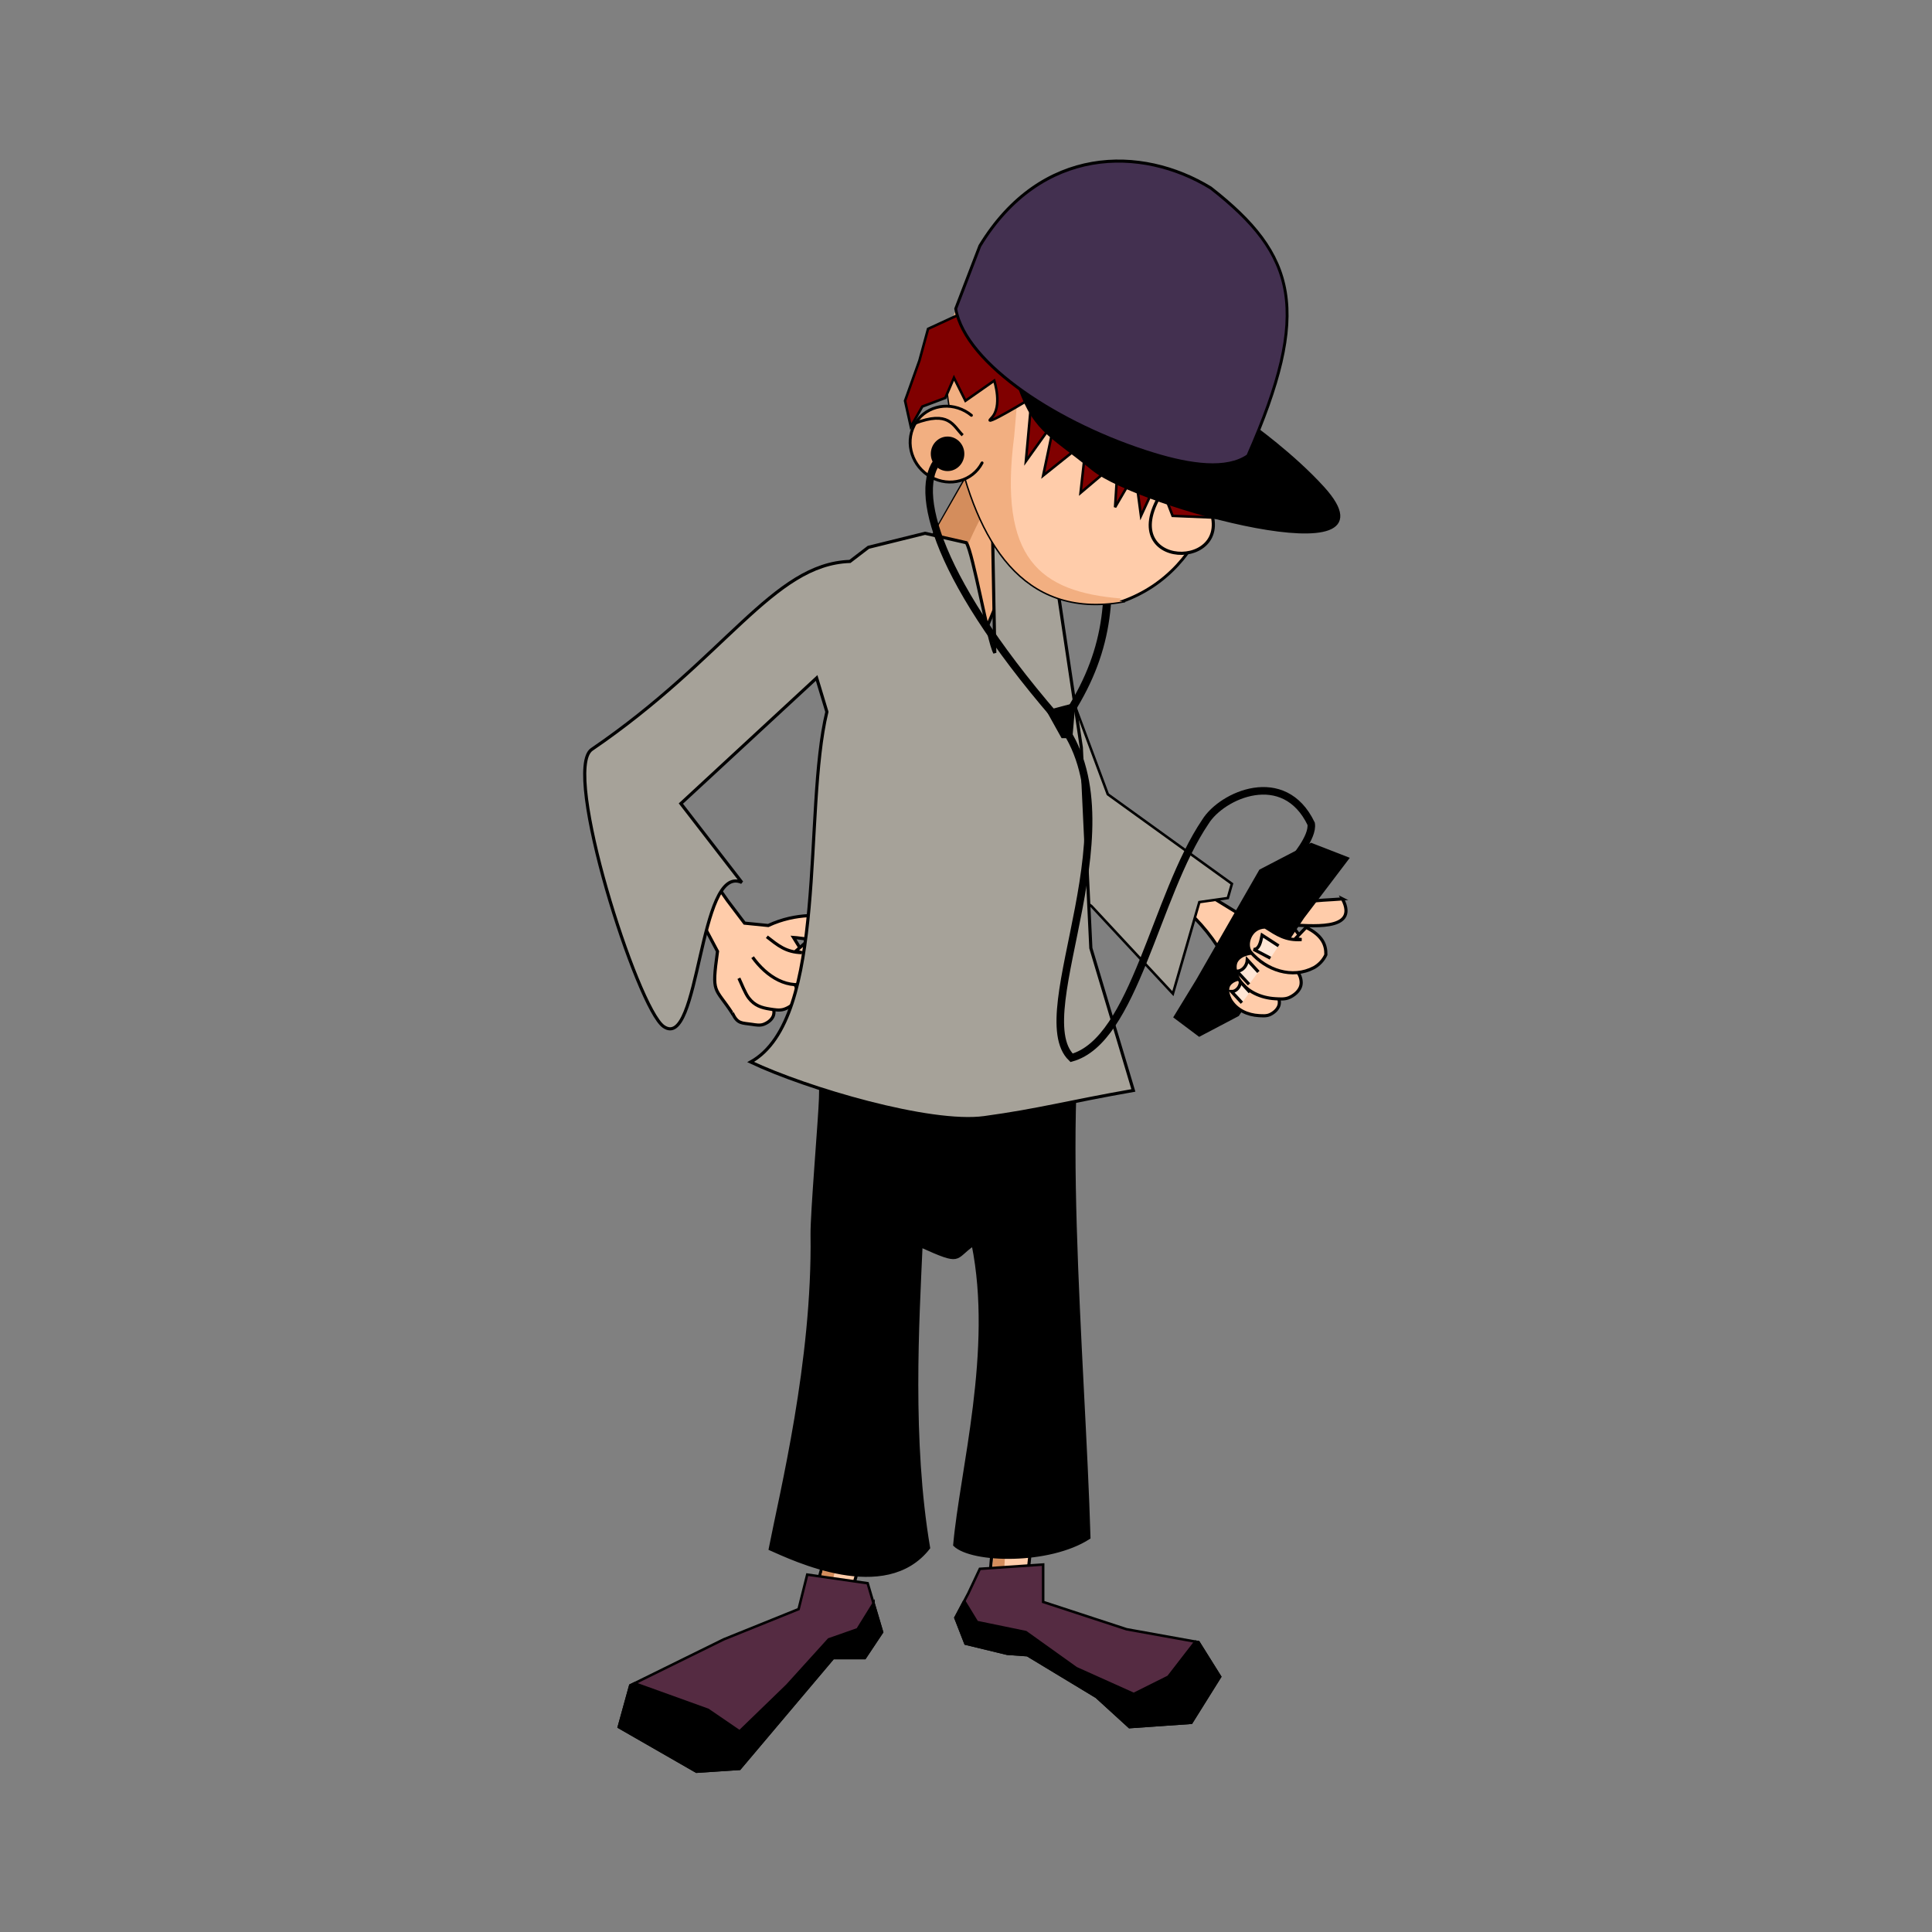 <svg:svg xmlns:dc="http://purl.org/dc/elements/1.1/" xmlns:ns1="http://sodipodi.sourceforge.net/DTD/sodipodi-0.dtd" xmlns:ns2="http://www.inkscape.org/namespaces/inkscape" xmlns:ns4="http://creativecommons.org/ns#" xmlns:rdf="http://www.w3.org/1999/02/22-rdf-syntax-ns#" xmlns:svg="http://www.w3.org/2000/svg" height="450.673" id="svg3496" version="1.1" viewBox="-100.716 -20.311 450.673 450.673" width="450.673" ns1:docname="zombie.svg" ns2:version="0.48.5 r10040">
  <svg:rect x="-100.716" y="-20.311" width="450.673" height="450.673" fill="#808080" stroke="none"/>
  <svg:defs id="defs3498" />
  <ns1:namedview bordercolor="#666666" borderopacity="1.0" id="base" pagecolor="#ffffff" showgrid="false" ns2:current-layer="layer1" ns2:cx="562.08745" ns2:cy="477.13317" ns2:document-units="px" ns2:pageopacity="0.0" ns2:pageshadow="2" ns2:window-height="1027" ns2:window-maximized="1" ns2:window-width="1920" ns2:window-x="1272" ns2:window-y="-8" ns2:zoom="0.7" />
  <svg:g id="layer1" transform="translate(0,-652.362)" ns2:groupmode="layer" ns2:label="1. r&#233;teg">
    <svg:g id="g3032" transform="matrix(0.393,0,0,0.393,-22.349,645.981)">
      <svg:path d="m 302.981,508.262 c -15.173,-0.253 -29.333,-2.261 -46.418,5.633 l -14.041,-1.407 -10.044,-13.276 -53.348,-76.066 -21.377,6.96 c 40.217,42.705 41.067,47.202 68.723,99.149 -3.591,26.058 -1.696,20.546 9.017,37.123 l 14.163,4.156 28.925,-38.173 -6.998,-11.384 c 8.806,0.586 39.952,8.241 31.399,-12.714 z" id="path5271" style="fill:#ffccaa;fill-opacity:1;stroke:#000000;stroke-width:1.871;stroke-linecap:butt;stroke-linejoin:miter;stroke-miterlimit:4;stroke-opacity:1;stroke-dasharray:none;display:inline" ns1:nodetypes="cccccccccccc" ns2:connector-curvature="0" />
      <svg:path d="m 235.254,565.735 c 3.122,6.732 5.553,5.884 11.792,6.84 2.2,0.33 4.57,0.78 6.685,0.021 2.269,-0.814 4.59,-2.41 5.666,-4.629 0.82,-1.69 0.712,-3.865 0.128,-5.635 -0.677,-2.054 -2.256,-3.787 -3.968,-5.039 -2.739,-2.002 -6.768,-1.511 -9.499,-3.525 -0.909,-0.671 -1.1,-2.169 -2.092,-2.703 l 1e-4,-3e-5 c -2.733,-1.469 5.889,-0.261 2.916,0.702" id="path5273" style="fill:#ffccaa;fill-opacity:1;stroke:#000000;stroke-width:1.871;stroke-linecap:butt;stroke-linejoin:miter;stroke-miterlimit:4;stroke-opacity:1;stroke-dasharray:none;display:inline" ns1:nodetypes="ccsssssscc" ns2:connector-curvature="0" />
      <svg:path d="m 239.167,545.204 c 1.543,3.186 3.635,8.815 5.814,11.664 3.536,4.624 7.644,5.844 12.574,6.613 2.81,0.43 5.837,1.009 8.527,0.091 2.886,-0.985 5.83,-2.935 7.181,-5.669 1.029,-2.083 0.87,-4.774 0.108,-6.968 -0.884,-2.547 -2.914,-4.706 -5.11,-6.271 -3.512,-2.503 -8.647,-1.935 -12.149,-4.453 -1.166,-0.838 -1.424,-2.694 -2.695,-3.363 l 3.8e-4,5e-4" id="path5275" style="fill:#ffccaa;fill-opacity:1;stroke:#000000;stroke-width:1.871;stroke-linecap:butt;stroke-linejoin:miter;stroke-miterlimit:4;stroke-opacity:1;stroke-dasharray:none;display:inline" ns1:nodetypes="cscssssssc" ns2:connector-curvature="0" />
      <svg:path d="m 247.295,532.705 c 8.106,11.361 21.362,20.211 35.07,14.56 3.155,-1.42 6.007,-3.939 7.704,-6.954 0.682,-5.762 -0.967,-11.57 -10.169,-17.263 l -6.936,6.038 3.587,0.923 c -9.537,-0.264 -14.173,-4.301 -20.792,-9.424" id="path5277" style="fill:#ffccaa;fill-opacity:1;stroke:#000000;stroke-width:1.871;stroke-linecap:butt;stroke-linejoin:miter;stroke-miterlimit:4;stroke-opacity:1;stroke-dasharray:none;display:inline" ns1:nodetypes="ccccccc" ns2:connector-curvature="0" />
      <svg:g id="g5279" style="fill:#ffccaa;stroke-width:1.25;stroke-miterlimit:4;stroke-dasharray:none;display:inline" transform="matrix(-1.491,0.131,0.131,1.491,738.275,-249.429)">
        <svg:path d="m 335.876,693.253 19.193,52.023 c -9.328,12.23 -0.095,19.797 1.345,19.438 12.939,-3.23 30.763,16.39 43.607,23.494 l 5.051,11.112 13.132,1.515 7.071,-5.051 c 13.975,-8.79 9.443,-21.235 -7.642,-23.313 l -42.978,-17.319 c -6.999,-12.471 -22.794,-58.663 -18.575,-69.474 z" id="path5281" style="fill:#ffccaa;stroke:#000000;stroke-width:1.25;stroke-linecap:butt;stroke-linejoin:miter;stroke-miterlimit:4;stroke-opacity:1;stroke-dasharray:none" ns1:nodetypes="ccscccccccc" ns2:connector-curvature="0" />
        <svg:path d="m 414.163,781.641 7.576,6.061 1.01,8.586 0,2.02" id="path5283" style="fill:#ffccaa;stroke:#000000;stroke-width:1.25;stroke-linecap:butt;stroke-linejoin:miter;stroke-miterlimit:4;stroke-opacity:1;stroke-dasharray:none" ns2:connector-curvature="0" />
        <svg:path d="m 421.964,780.576 6.071,2.143 1.607,5 0,4.286" id="path5285" style="fill:#ffccaa;stroke:#000000;stroke-width:1.25;stroke-linecap:butt;stroke-linejoin:miter;stroke-miterlimit:4;stroke-opacity:1;stroke-dasharray:none" ns2:connector-curvature="0" />
        <svg:path d="m 409.821,789.862 c 4.797,6.557 8.021,7.571 12.143,1.25 -0.15,-4.114 -1.918,-4.699 -5.179,-6.786" id="path5287" style="fill:#ffe6d5;stroke:#000000;stroke-width:1.25;stroke-linecap:butt;stroke-linejoin:miter;stroke-miterlimit:4;stroke-opacity:1;stroke-dasharray:none" ns1:nodetypes="ccc" ns2:connector-curvature="0" />
        <svg:path d="m 421.135,786.091 c 3.737,4.304 5.896,4.743 7.865,-0.206 -0.523,-2.962 -1.71,-3.223 -4.003,-4.435" id="path5289" style="fill:#ffe6d5;stroke:#000000;stroke-width:1.25;stroke-linecap:butt;stroke-linejoin:miter;stroke-miterlimit:4;stroke-opacity:1;stroke-dasharray:none" ns1:nodetypes="ccc" ns2:connector-curvature="0" />
        <svg:path d="m 427.909,781.471 c 3.119,3.248 4.729,3.579 5.696,-0.156 -0.657,-2.235 -1.545,-2.432 -3.325,-3.347" id="path5291" style="fill:#ffe6d5;stroke:#000000;stroke-width:1.25;stroke-linecap:butt;stroke-linejoin:miter;stroke-miterlimit:4;stroke-opacity:1;stroke-dasharray:none" ns1:nodetypes="ccc" ns2:connector-curvature="0" ns2:transform-center-x="-1.0976204" />
      </svg:g>
      <svg:g id="g5293" style="fill:#ffccaa;stroke-width:1.25;stroke-miterlimit:4;stroke-dasharray:none;display:inline" transform="matrix(1.491,-0.131,0.131,1.491,-238.409,-154.348)">
        <svg:path d="m 363.15,693.253 -8.081,46.972 c -12.449,11.988 -13.968,23.773 1.345,24.489 13.322,0.623 30.763,16.39 43.607,23.494 l 5.051,11.112 13.132,1.515 7.071,-5.051 c 13.975,-8.79 9.443,-21.235 -7.642,-23.313 l -42.978,-17.319 c -9.157,-3.138 -4.388,-5.535 -4.925,-12.004 2.907,-17.216 6.705,-33.837 13.624,-48.379 z" id="path5295" style="fill:#ffccaa;stroke:#000000;stroke-width:1.25;stroke-linecap:butt;stroke-linejoin:miter;stroke-miterlimit:4;stroke-opacity:1;stroke-dasharray:none" ns1:nodetypes="ccsccccccccc" ns2:connector-curvature="0" />
        <svg:path d="m 414.163,781.641 7.576,6.061 1.01,8.586 0,2.02" id="path5297" style="fill:#ffccaa;stroke:#000000;stroke-width:1.25;stroke-linecap:butt;stroke-linejoin:miter;stroke-miterlimit:4;stroke-opacity:1;stroke-dasharray:none" ns2:connector-curvature="0" />
        <svg:path d="m 421.964,780.576 6.071,2.143 1.607,5 0,4.286" id="path5299" style="fill:#ffccaa;stroke:#000000;stroke-width:1.25;stroke-linecap:butt;stroke-linejoin:miter;stroke-miterlimit:4;stroke-opacity:1;stroke-dasharray:none" ns2:connector-curvature="0" />
        <svg:path d="m 409.821,789.862 c 4.797,6.557 8.021,7.571 12.143,1.25 -0.15,-4.114 -1.918,-4.699 -5.179,-6.786" id="path5301" style="fill:#ffe6d5;stroke:#000000;stroke-width:1.25;stroke-linecap:butt;stroke-linejoin:miter;stroke-miterlimit:4;stroke-opacity:1;stroke-dasharray:none" ns1:nodetypes="ccc" ns2:connector-curvature="0" />
        <svg:path d="m 421.135,786.091 c 3.737,4.304 5.896,4.743 7.865,-0.206 -0.523,-2.962 -1.71,-3.223 -4.003,-4.435" id="path5303" style="fill:#ffe6d5;stroke:#000000;stroke-width:1.25;stroke-linecap:butt;stroke-linejoin:miter;stroke-miterlimit:4;stroke-opacity:1;stroke-dasharray:none" ns1:nodetypes="ccc" ns2:connector-curvature="0" />
        <svg:path d="m 427.909,781.471 c 3.119,3.248 4.729,3.579 5.696,-0.156 -0.657,-2.235 -1.545,-2.432 -3.325,-3.347" id="path5305" style="fill:#ffe6d5;stroke:#000000;stroke-width:1.25;stroke-linecap:butt;stroke-linejoin:miter;stroke-miterlimit:4;stroke-opacity:1;stroke-dasharray:none" ns1:nodetypes="ccc" ns2:connector-curvature="0" ns2:transform-center-x="-1.0976204" />
      </svg:g>
      <svg:path d="m 316.856,348.726 75.624,-133.025 35.89,20.864 -59.646,142.41 z" id="path5307" style="fill:#f2af81;fill-opacity:1;stroke:#000000;stroke-width:1.871;stroke-linecap:butt;stroke-linejoin:miter;stroke-miterlimit:4;stroke-opacity:1;stroke-dasharray:none;display:inline" ns1:nodetypes="ccccc" ns2:connector-curvature="0" ns2:transform-center-x="16.005044" ns2:transform-center-y="-48.547583" />
      <svg:path d="m 400.55,831.463 -4.886,0.093 -0.876,1.723 -5.67,69.052 c -16.74,19.42 -17.43,37.117 5.163,36.179 18.944,-0.787 45.297,18.768 64.9,28.124 l -0.876,-5.308 c -21.738,-9.732 -42.904,-20.729 -64.255,-31.29 -13.369,-8.868 -3.291,-20.045 2.351,-30.033 z" id="path5309" style="fill:#d48d5c;fill-opacity:1;stroke:none;display:inline" ns1:nodetypes="ccccsccccc" ns2:connector-curvature="0" />
      <svg:path d="m 298.032,819.583 c 7.708,15.565 -9.77,86.517 -18.568,106.029 l -1.169,0.608 0.094,0.047 12.067,-6.033 12.114,-48.922 7.436,-48.408 -11.973,-3.321 z" id="path5311" style="fill:#d48d5c;fill-opacity:1;stroke:none;display:inline" ns2:connector-curvature="0" />
      <svg:path d="m 295.118,543.941 c 38.058,13.385 51.183,11.528 152.855,-7.498 -20.034,68.353 -4.141,234.484 -1.043,340.8 -23.516,15.244 -69.284,14.266 -79.651,4.336 3.946,-44.239 23.63,-115.593 10.949,-178.338 -11.731,8.067 -6.186,12.011 -30.975,0.814 -1.968,44.749 -6.28,115.681 4.498,179.232 -25.776,33.09 -80.457,6.546 -93.971,0.62 6.453,-33.142 25.928,-111.181 24.844,-186.439 -0.181,-12.551 4.669,-69.433 4.992,-80.981 2.046,-73.255 -14.617,-82.27 7.502,-72.546 z" id="path5313" style="fill:#000000;stroke:#000000;stroke-width:1.871;stroke-linecap:butt;stroke-linejoin:miter;stroke-miterlimit:4;stroke-opacity:1;stroke-dasharray:none;display:inline" ns1:nodetypes="ccccccccssc" ns2:connector-curvature="0" />
      <svg:path d="m 324.377,334.45 68.102,-118.749 22.631,17.598 c -25.681,14.654 -46.758,60.236 -64.398,128.914 z" id="path5315" style="fill:#d48d5c;fill-opacity:1;stroke:none;display:inline" ns1:nodetypes="ccccc" ns2:connector-curvature="0" ns2:transform-center-x="31.431216" ns2:transform-center-y="-66.186258" />
      <svg:path d="m 597.43,498.125 c -15.13,1.164 -29.416,0.485 -45.69,9.939 l -14.111,-0.091 -16.154,-9.924 -77.309,-63.255 -49.492,4.438 c 44.026,38.767 96.16,37.79 128.542,86.931 l 6.117,21.481 6.324,14.639 14.489,2.817 25.238,-40.705 -8.03,-10.682 c 8.823,-0.238 40.547,4.477 30.076,-15.588 z" id="path5317" style="fill:#ffccaa;fill-opacity:1;stroke:#000000;stroke-width:1.871;stroke-linecap:butt;stroke-linejoin:miter;stroke-miterlimit:4;stroke-opacity:1;stroke-dasharray:none;display:inline" ns1:nodetypes="ccccccccccccc" ns2:connector-curvature="0" />
      <svg:path d="m 574.013,509.069 26.565,-35.018 -21.735,-8.453 -30.188,15.698 -37.433,65.205 -13.283,21.735 14.49,10.868 22.943,-12.075 z" id="path5319" style="fill:#000000;stroke:#000000;stroke-width:1.497px;stroke-linecap:butt;stroke-linejoin:miter;stroke-opacity:1;display:inline" ns2:connector-curvature="0" />
      <svg:path d="m 542.667,546.247 c -2.858,-1.208 -6.425,-1.007 -9.294,0.229 -1.627,0.701 -3.274,2.057 -3.823,3.787 -0.78,2.459 0.181,5.319 1.312,7.608 3.736,6.411 10.577,9.135 16.878,9.504 2.222,0.124 4.623,0.35 6.658,-0.603 2.184,-1.022 4.345,-2.827 5.21,-5.137 0.659,-1.759 0.348,-3.915 -0.398,-5.623 -0.866,-1.982 -2.599,-3.56 -4.42,-4.646 -2.913,-1.738 -6.88,-0.873 -9.786,-2.624 -0.968,-0.583 -1.297,-2.057 -2.335,-2.496 z" id="path5321" style="fill:#ffccaa;fill-opacity:1;stroke:#000000;stroke-width:1.871;stroke-linecap:butt;stroke-linejoin:miter;stroke-miterlimit:4;stroke-opacity:1;stroke-dasharray:none;display:inline" ns1:nodetypes="sssccssssss" ns2:connector-curvature="0" />
      <svg:path d="m 550.75,531.21 c -3.657,-1.509 -8.209,-1.283 -11.866,0.227 -2.073,0.856 -4.168,2.521 -4.859,4.656 -0.981,3.033 0.263,6.571 1.721,9.406 4.809,7.942 13.56,11.348 21.608,11.842 2.838,0.166 5.905,0.46 8.498,-0.704 2.782,-1.25 5.531,-3.466 6.621,-6.315 0.831,-2.17 0.421,-4.834 -0.542,-6.948 -1.118,-2.454 -3.34,-4.413 -5.672,-5.767 -3.731,-2.165 -8.79,-1.12 -12.511,-3.3 -1.24,-0.726 -1.669,-2.549 -2.997,-3.097 z" id="path5323" style="fill:#ffccaa;fill-opacity:1;stroke:#000000;stroke-width:1.871;stroke-linecap:butt;stroke-linejoin:miter;stroke-miterlimit:4;stroke-opacity:1;stroke-dasharray:none;display:inline" ns1:nodetypes="sssccssssss" ns2:connector-curvature="0" />
      <svg:path d="m 575.829,515 -6.342,6.659 3.658,0.584 c -9.52,0.627 -14.512,-2.96 -21.581,-7.443 -9.082,0.083 -12.183,10.77 -8.537,14.986 9.131,10.555 24.395,16.001 37.515,9.096 3.009,-1.708 5.613,-4.483 7.022,-7.643 0.141,-5.8 -2.043,-11.429 -11.735,-16.239 z" id="path5325" style="fill:#ffccaa;fill-opacity:1;stroke:#000000;stroke-width:1.871;stroke-linecap:butt;stroke-linejoin:miter;stroke-miterlimit:4;stroke-opacity:1;stroke-dasharray:none;display:inline" ns1:nodetypes="ccccsccc" ns2:connector-curvature="0" />
      <svg:path d="m 559.51,525.962 -9.789,-6.35 c -0.876,4.265 -1.768,8.499 -5.015,8.451 l 9.948,5.227" id="path5327" style="fill:#ffe6d5;stroke:#000000;stroke-width:1.871;stroke-linecap:butt;stroke-linejoin:miter;stroke-miterlimit:4;stroke-opacity:1;stroke-dasharray:none;display:inline" ns1:nodetypes="cccc" ns2:connector-curvature="0" />
      <svg:path d="m 547.522,541.444 -6.571,-7.173 c -0.225,3.8 -3.203,6.805 -6.228,6.736 l 7.246,7.796" id="path5329" style="fill:#ffe6d5;stroke:#000000;stroke-width:1.871;stroke-linecap:butt;stroke-linejoin:miter;stroke-miterlimit:4;stroke-opacity:1;stroke-dasharray:none;display:inline" ns1:nodetypes="cccc" ns2:connector-curvature="0" />
      <svg:path d="m 542.474,553.465 -5.608,-6.123 c -0.192,3.244 -2.734,5.808 -5.315,5.749 l 6.185,6.654" id="path5331" style="fill:#ffe6d5;stroke:#000000;stroke-width:1.871;stroke-linecap:butt;stroke-linejoin:miter;stroke-miterlimit:4;stroke-opacity:1;stroke-dasharray:none;display:inline" ns1:nodetypes="cccc" ns2:connector-curvature="0" />
      <svg:path d="m 448.476,502.425 48.3,51.923 15.698,-54.338 16.905,-2.415 2.415,-8.453 -73.658,-53.13 -22.943,-61.583 -19.32,103.845 z" id="path5333" style="fill:#a6a299;fill-opacity:1;stroke:#000000;stroke-width:1.497px;stroke-linecap:butt;stroke-linejoin:miter;stroke-opacity:1;display:inline" ns2:connector-curvature="0" />
      <svg:path d="m 349.668,281.093 -33.628,8.325 -10.944,8.372 c -45.859,1.539 -73.562,57.278 -153.267,111.594 -18.004,12.269 27.094,153.609 42.655,164.445 21.685,15.101 20.559,-97.197 46.443,-85.497 l -36.2,-46.817 80.586,-74.552 6.08,20.111 c -14.3,58.911 1.146,182.069 -45.256,207.855 33.507,15.888 106.624,37.376 138.691,33.003 32.247,-4.398 49.325,-9.266 88.482,-16.148 L 448.073,527.34 442.414,408.169 425.389,294.283 c -10.509,-3.116 -13.906,-9.293 -35.546,-7.577 l 1.216,65.359 c -3.935,-7.163 -12.902,-59.365 -16.894,-65.388 z" id="path5335" style="fill:#a6a299;stroke:#000000;stroke-width:1.871;stroke-linecap:butt;stroke-linejoin:miter;stroke-miterlimit:4;stroke-opacity:1;stroke-dasharray:none;display:inline" ns1:nodetypes="cccsscccccscccccccc" ns2:connector-curvature="0" />
      <svg:path d="m 315.592,904.29 8.538,29.03 -10.246,15.369 -18.784,0 -55.499,65.745 -25.615,1.708 -46.107,-26.469 6.831,-24.761 55.499,-27.323 44.399,-17.931 5.123,-20.492 z" id="path5337" style="fill:#552b42;stroke:#000000;stroke-width:1.497px;stroke-linecap:butt;stroke-linejoin:miter;stroke-opacity:1;display:inline" ns2:connector-curvature="0" />
      <svg:path d="m 382.191,895.752 -6.831,14.515 -7.684,14.515 5.977,15.369 24.761,5.977 11.954,0.854 40.984,24.761 19.638,17.931 36.715,-2.562 17.077,-27.323 -12.808,-20.492 -42.692,-7.685 -49.522,-16.223 0,-22.2 z" id="path5339" style="fill:#552b42;fill-opacity:1;stroke:#000000;stroke-width:1.497px;stroke-linecap:butt;stroke-linejoin:miter;stroke-opacity:1;display:inline" ns1:nodetypes="ccccccccccccccc" ns2:connector-curvature="0" />
      <svg:path d="m 319.092,916.284 5.051,17.024 -10.243,15.387 -18.802,0 -55.517,65.759 -25.583,1.684 -46.116,-26.472 6.829,-24.742 2.526,-1.216 43.59,15.715 18.755,12.815 28.203,-27.314 24.742,-27.314 17.071,-5.987 9.494,-15.341 z" id="path5341" style="fill:#000000;stroke:#000000;stroke-width:1.497px;stroke-linecap:butt;stroke-linejoin:miter;stroke-opacity:1;display:inline" ns2:connector-curvature="0" />
      <svg:path d="m 372.925,914.881 7.577,12.441 28.998,5.987 29.886,21.374 34.142,15.341 20.532,-10.243 16.089,-20.813 1.824,0.327 12.815,20.485 -17.071,27.314 -36.715,2.572 -19.644,-17.913 -40.971,-24.788 -11.973,-0.842 -24.742,-5.987 -5.987,-15.341 5.238,-9.915 z" id="path5343" style="fill:#000000;stroke:#000000;stroke-width:1.497px;stroke-linecap:butt;stroke-linejoin:miter;stroke-opacity:1;display:inline" ns2:connector-curvature="0" />
      <svg:path d="m 430.702,394.468 c 27.23,-39.429 30.396,-71.303 25.596,-116.097" id="path5345" style="fill:none;stroke:#000000;stroke-width:4.807;stroke-linecap:butt;stroke-linejoin:miter;stroke-miterlimit:4;stroke-opacity:1;stroke-dasharray:none;display:inline" ns1:nodetypes="cc" ns2:connector-curvature="0" />
      <svg:path d="m 466.759,321.538 c -59.133,10.097 -86.002,-35.926 -98.452,-94.496 -12.45,-58.569 -9.3,-90.058 47.157,-114.707 112.988,-40.668 156.306,171.677 51.294,209.202 z" id="path5347" style="fill:#ffccaa;fill-opacity:1;stroke:#000000;stroke-width:1.713;stroke-linecap:round;stroke-miterlimit:4;stroke-opacity:1;stroke-dasharray:none;stroke-dashoffset:0;display:inline" ns1:nodetypes="cscc" ns2:connector-curvature="0" />
      <svg:path d="m 412.302,109.99 c -54.583,24.596 -56.313,59.139 -44.006,117.038 12.45,58.569 39.345,104.606 98.478,94.509 0.394,-0.067 -3.385,-0.164 -0.693,-1.734 -48.488,-3.955 -72.954,-23.574 -63.492,-96.446 z" id="path5349" style="fill:#f2af81;fill-opacity:1;stroke:none;display:inline" ns1:nodetypes="cssccc" ns2:connector-curvature="0" />
      <svg:path d="m 383.517,239.305 c -5.616,10.802 -19.186,14.571 -30.31,8.417 -11.124,-6.154 -15.59,-19.899 -9.974,-30.702 5.616,-10.802 19.186,-14.571 30.31,-8.417 1.285,0.711 2.504,1.539 3.642,2.474" id="path5351" style="fill:#f2af81;fill-opacity:1;stroke:#000000;stroke-width:1.713;stroke-linecap:round;stroke-miterlimit:4;stroke-opacity:1;stroke-dashoffset:0;display:inline" ns2:connector-curvature="0" />
      <svg:path d="m 371.984,222.891 c -5.805,-5.775 -7.971,-14.89 -28.688,-6.983" id="path5353" style="fill:none;stroke:#000000;stroke-width:1.713;stroke-linecap:butt;stroke-linejoin:miter;stroke-miterlimit:4;stroke-opacity:1;stroke-dasharray:none;display:inline" ns1:nodetypes="cc" ns2:connector-curvature="0" />
      <svg:path d="m 515.19,259.259 c 26.708,43.825 -52.353,45.984 -26.642,0.345" id="path5355" style="fill:#ffccaa;fill-opacity:1;stroke:#000000;stroke-width:1.871;stroke-linecap:butt;stroke-linejoin:miter;stroke-miterlimit:4;stroke-opacity:1;stroke-dasharray:none;display:inline" ns1:nodetypes="cc" ns2:connector-curvature="0" ns2:transform-center-x="-19.66081" ns2:transform-center-y="17.799371" />
      <svg:path d="m 537.589,272.453 -40.984,-1.708 -8.538,-22.2 -10.246,22.2 -3.415,-25.615 -11.954,20.492 1.708,-27.323 -22.2,18.784 3.415,-30.738 -25.615,20.492 6.831,-32.446 -17.077,23.907 3.415,-37.569 c 0,0 -30.738,18.784 -23.907,11.954 6.831,-6.831 1.708,-22.2 1.708,-22.2 l -17.077,11.954 -6.831,-13.661 -5.123,11.954 -13.661,5.123 -6.831,11.954 -3.415,-15.369 8.538,-23.907 5.123,-18.784 22.2,-10.246 78.553,10.246 64.891,52.938 z" id="path5357" style="fill:#800000;stroke:#000000;stroke-width:1.497px;stroke-linecap:butt;stroke-linejoin:miter;stroke-opacity:1;display:inline" ns2:connector-curvature="0" />
      <svg:g id="g5359" style="display:inline" transform="matrix(-1.696,-0.193,-0.158,1.803,251.08,-238.461)" ns2:transform-center-x="-24.264686" ns2:transform-center-y="-42.122247">
        <svg:path d="m -194.036,231.846 c 0,0 -15.238,8.094 -26.624,17.75 -31.576,26.775 63.721,12.631 80.277,2.42 16.625,-10.253 22.026,-10.328 29.448,-27.028 z" id="path5361" style="fill:#000000;stroke:#000000;stroke-width:1px;stroke-linecap:butt;stroke-linejoin:miter;stroke-opacity:1" ns1:nodetypes="csscc" ns2:connector-curvature="0" />
        <svg:path d="m -87.941,204.818 c -5.082,17.783 -39.72,34.175 -72.943,40.039 -13.257,2.34 -25.883,2.613 -32.748,-2.926 -17.778,-49.806 -10.69,-67.304 20.977,-85.924 25.267,-11.257 60.109,-7.618 78.26,27.431 z" id="path5363" style="fill:#433050;fill-opacity:1;stroke:#000000;stroke-width:1px;stroke-linecap:butt;stroke-linejoin:miter;stroke-opacity:1" ns1:nodetypes="cscccc" ns2:connector-curvature="0" />
      </svg:g>
      <svg:path d="m 354.572,233.921 c 0,4.835 3.784,8.754 8.453,8.754 4.668,0 8.453,-3.919 8.453,-8.754 0,-4.835 -3.784,-8.754 -8.453,-8.754 -4.668,0 -8.453,3.919 -8.453,8.754 z" id="path5365" style="fill:#000000;fill-opacity:1;stroke:#000000;stroke-width:2.993;stroke-linecap:round;stroke-miterlimit:4;stroke-opacity:1;stroke-dashoffset:0;display:inline" ns2:connector-curvature="0" />
      <svg:path d="m 567.975,475.259 c 0,0 12.165,-13.739 10.868,-21.735 -16.071,-33.528 -52.934,-17.14 -62.79,-1.207 -29.807,44.04 -42.108,129.729 -79.415,140.105 -27.565,-26.626 42.069,-142.671 -9.519,-202.536 -74.67,-86.653 -85.242,-139.059 -67.667,-154.127" id="path5367" style="fill:none;stroke:#000000;stroke-width:4.49;stroke-linecap:butt;stroke-linejoin:miter;stroke-miterlimit:4;stroke-opacity:1;stroke-dasharray:none;display:inline" ns1:nodetypes="ccccsc" ns2:connector-curvature="0" />
      <svg:path d="m 438.929,381.67 -17.369,4.571 9.141,16.455 6.399,0 z" id="path5369" style="fill:#000000;stroke:none;display:inline" ns2:connector-curvature="0" />
    </svg:g>
  </svg:g>
</svg:svg>
